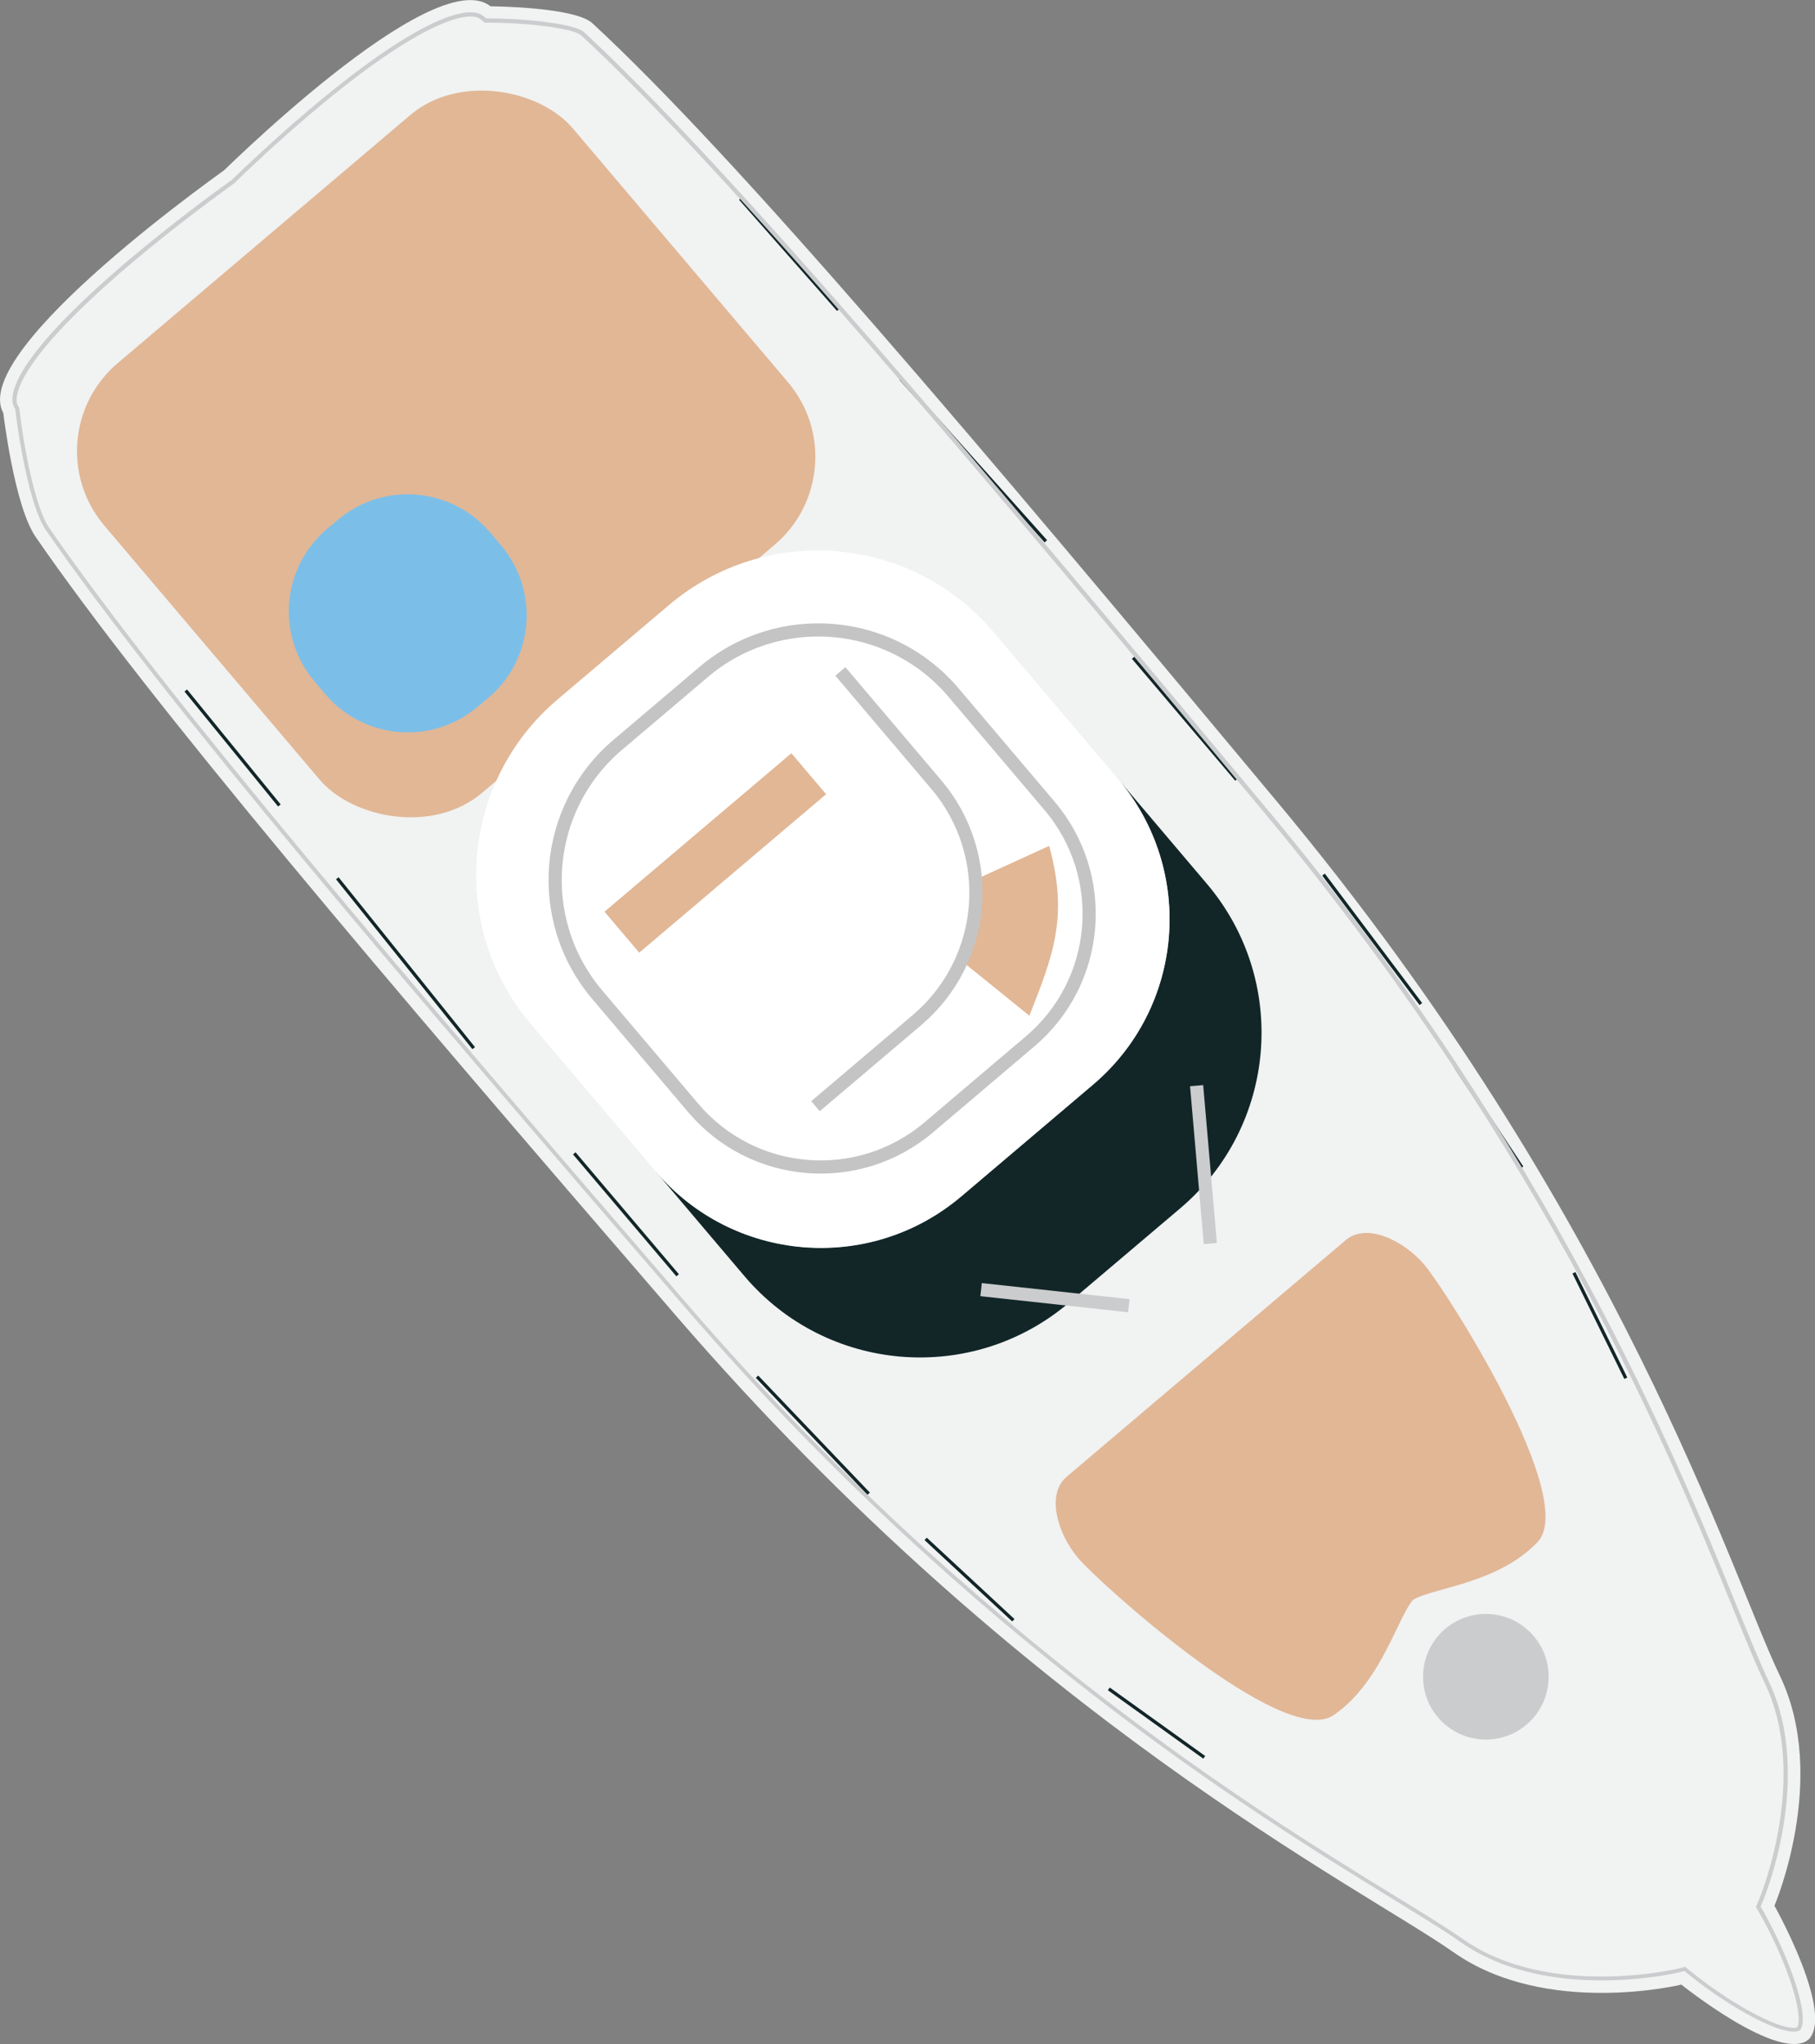 <?xml version="1.0" encoding="UTF-8"?><svg xmlns="http://www.w3.org/2000/svg" viewBox="0 0 137.86 155.24"><rect x="0" y="0" width="137.86" height="155.24" fill="#808080" stroke="none"/><defs><style>.d{fill:#f2f2f2;}.e{fill:#fff;}.f{fill:#f1f2f2;}.g{fill:#7bbfe9;}.h{fill:#cbccce;}.i{fill:#e1b796;}.j{fill:#122628;}.k{stroke:#c4c4c4;}.k,.l,.m{fill:none;stroke-miterlimit:10;}.l{stroke:#cbccce;}.m{stroke:#122628;stroke-width:.25px;}</style></defs><g id="a"/><g id="b"><g id="c"><g><g><path class="f" d="M17.6,12.52S-2.44,26.51,.25,31.36c0,0,.83,7.06,2.46,9.42,8.73,12.66,26.21,33.17,48.6,59.1,26.56,30.77,52.03,43.42,59.09,48.38s17.31,2.46,17.31,2.46c0,0,7.49,6.02,9.7,4.15l-.13,.11c2.21-1.88-2.5-10.25-2.5-10.25,0,0,4.15-9.7,.41-17.47s-12.05-34.98-38.06-66.22C74,33.28,55.93,11.88,45,1.77c-1.36-1.26-7.74-1.29-7.74-1.29-4.35-3.45-20.9,13.1-20.9,13.1"/><path class="i" d="M107.1,121.66c1.27-1.08,6.49-1.21,9.68-4.54,3.18-3.33-7.03-19.24-8.59-21.07s-4.37-3.22-5.96-1.88l-11.68,9.9-9.53,8.08c-1.59,1.35-.68,4.35,.88,6.19s15.58,14.52,19.39,11.92c3.8-2.6,4.94-7.85,6.21-8.93"/><path class="j" d="M81.19,98.93l8.45-7.16c7.37-6.25,8.28-17.28,2.03-24.65l-6.74-7.95c5.88,6.94,5.03,17.33-1.91,23.21l-10.01,8.49c-6.94,5.88-17.33,5.03-23.21-1.91l6.74,7.95c6.25,7.37,17.28,8.28,24.65,2.03Z"/><rect class="i" x="10.56" y="13.08" width="46.65" height="42.79" rx="8.76" ry="8.76" transform="translate(82.03 38.86) rotate(139.71)"/><path class="e" d="M73,90.86l10.01-8.49c6.94-5.88,7.79-16.27,1.91-23.21l-9.47-11.17c-6.25-7.37-17.28-8.28-24.65-2.03l-8.45,7.16c-7.37,6.25-8.28,17.28-2.03,24.65l9.47,11.17c5.88,6.94,16.27,7.79,23.21,1.91Z"/><g><line class="m" x1="123.49" y1="104.67" x2="119.55" y2="96.66"/><line class="m" x1="115.6" y1="88.66" x2="110.59" y2="81.08"/><line class="m" x1="107.92" y1="76.25" x2="100.53" y2="66.42"/><line class="m" x1="93.92" y1="59.21" x2="86.07" y2="49.95"/><line class="m" x1="79.44" y1="41.11" x2="68.41" y2="28.77"/><line class="m" x1="63.67" y1="23.53" x2="56.23" y2="15.09"/></g><g><line class="m" x1="91.47" y1="133.46" x2="84.22" y2="128.26"/><line class="m" x1="76.97" y1="123.05" x2="70.31" y2="116.87"/><line class="m" x1="65.98" y1="113.44" x2="57.5" y2="104.55"/><line class="m" x1="51.47" y1="96.85" x2="43.62" y2="87.59"/><line class="m" x1="35.98" y1="79.6" x2="25.62" y2="66.7"/><line class="m" x1="21.22" y1="61.17" x2="14.11" y2="52.44"/></g><g><path class="h" d="M136.5,153.96c-.88,.35-4.49-1.36-8.02-4.2l-.36-.29-.12-.1-.15,.04-.45,.11c-.1,.02-9.8,2.3-16.29-2.26-1.24-.87-3.01-1.96-5.25-3.33-10.31-6.33-31.75-19.51-53.62-44.84C30.96,74.42,12.62,52.96,3.73,40.08c-1.06-1.53-1.94-6.25-2.24-8.86l-.02-.18v-.06l-.04-.05-.09-.16c-.13-.24-1.02-2.58,8.6-10.74,3.29-2.79,6.54-5.16,7.78-6.06l.09-.07,.05-.05c1.05-1.02,3.2-3.06,5.76-5.23C31.98,1.53,35.64,.78,36.49,1.45l.25,.2,.08,.07h.43c3.14,.02,6.36,.47,6.9,.97,11.07,10.24,30.1,32.86,52,59.17,21.41,25.72,30.9,49.03,35.46,60.24,.99,2.43,1.77,4.35,2.43,5.72,3.44,7.15-.39,16.35-.43,16.44l-.18,.42-.06,.14,.08,.13,.23,.4c2.22,3.95,3.32,7.8,2.83,8.6m.21,.24c.81-.98-.79-5.48-2.76-9l-.23-.4,.18-.42c.04-.09,3.93-9.41,.43-16.7-.65-1.36-1.43-3.28-2.42-5.7-4.57-11.22-14.07-34.56-35.51-60.32C74.49,35.33,55.45,12.71,44.37,2.45c-.68-.63-4.22-1.03-7.11-1.05h-.32l-.25-.2c-1.2-.95-5.31,.44-13.26,7.18-2.56,2.17-4.72,4.22-5.78,5.24l-.05,.05-.06,.04c-1.25,.89-4.5,3.28-7.8,6.07C.37,27.72,.73,30.31,1.07,30.91l.09,.16,.02,.18c.22,1.9,1.07,7.22,2.3,9,8.9,12.9,27.25,34.36,48.54,59.02,21.9,25.37,43.37,38.56,53.69,44.9,2.23,1.37,3.99,2.45,5.23,3.32,6.62,4.65,16.45,2.34,16.55,2.31l.45-.11,.36,.29c3.15,2.53,7.33,4.84,8.43,4.2h0Z"/><g><path class="d" d="M137.4,154.87s-.05,.03-.08,.04c-.02,.02-.03,.05-.06,.07l.13-.11Z"/><path class="j" d="M137.26,154.99l.13-.11s-.05,.03-.08,.04c-.02,.02-.03,.05-.06,.07h0Z"/></g></g><circle class="h" cx="112.86" cy="127.34" r="4.77"/><line class="l" x1="91.93" y1="94.44" x2="90.89" y2="82.45"/><line class="l" x1="85.74" y1="99.16" x2="74.52" y2="97.94"/><path class="k" d="M70.54,85.62l7.71-6.54c5.34-4.53,6-12.53,1.47-17.88l-7.29-8.6c-4.81-5.68-13.31-6.38-18.99-1.56l-6.51,5.52c-5.68,4.81-6.38,13.31-1.56,18.99l7.29,8.6c4.53,5.34,12.53,6,17.88,1.47Z"/><path class="i" d="M78.19,77.13c1.81-4.59,2.98-7.52,1.5-12.89l-5.73,2.62-.94,6.1,5.17,4.18Z"/><rect class="i" x="45.02" y="62.74" width="18.61" height="4.08" transform="translate(137.66 79.06) rotate(139.71)"/><path class="k" d="M61.94,84.01l7.71-6.54c5.34-4.53,6-12.53,1.47-17.88l-7.29-8.6"/></g><g><path class="g" d="M30.98,56.63c-2.72,0-5.29-1.19-7.04-3.26l-.81-.96c-1.59-1.88-2.36-4.27-2.16-6.72s1.35-4.69,3.23-6.28l.8-.67c1.66-1.41,3.78-2.19,5.96-2.19,2.72,0,5.28,1.19,7.04,3.26l.81,.96c3.29,3.88,2.81,9.71-1.07,13l-.8,.67c-1.66,1.41-3.78,2.19-5.96,2.19Z"/><path class="i" d="M30.96,37.54c2.33,0,4.65,.99,6.28,2.91l.81,.96c2.94,3.47,2.51,8.66-.96,11.59l-.8,.67c-1.55,1.31-3.44,1.95-5.31,1.95-2.33,0-4.65-.99-6.28-2.91l-.81-.96c-2.94-3.47-2.51-8.66,.96-11.59l.8-.67c1.55-1.31,3.44-1.95,5.31-1.95m0-2h0c-2.42,0-4.76,.86-6.61,2.43l-.8,.67c-2.08,1.77-3.35,4.24-3.58,6.96-.22,2.72,.62,5.37,2.39,7.45l.81,.96c1.95,2.3,4.79,3.61,7.8,3.61,2.42,0,4.76-.86,6.61-2.43l.8-.67c2.08-1.77,3.35-4.24,3.58-6.96,.22-2.72-.62-5.37-2.39-7.45l-.81-.96c-1.95-2.3-4.79-3.61-7.8-3.61h0Z"/></g></g></g></g></svg>
